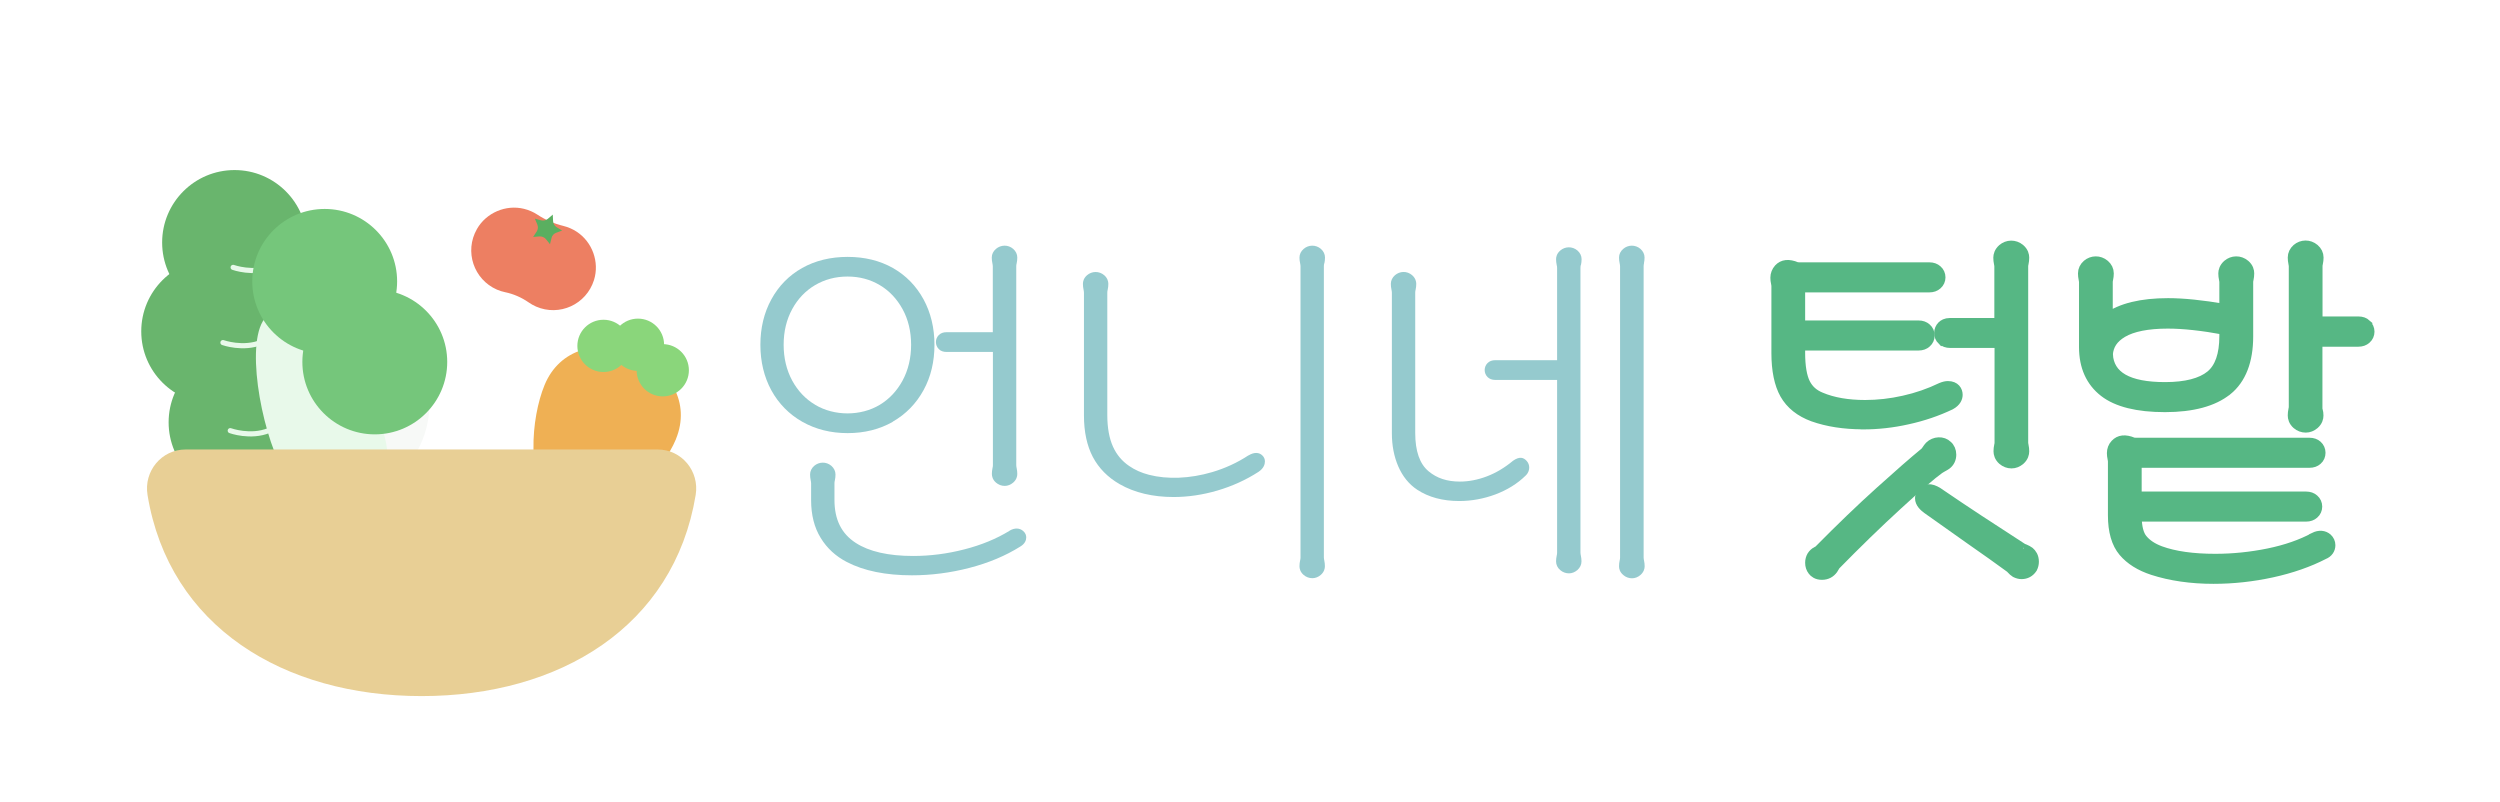 <?xml version="1.0" encoding="UTF-8"?>
<svg id="Layer_1" data-name="Layer 1" xmlns="http://www.w3.org/2000/svg" viewBox="0 0 243 78">
  <defs>
    <style>
      .cls-1 {
        fill: #f7f9f7;
      }

      .cls-2 {
        fill: #69b56d;
      }

      .cls-3 {
        fill: #ed7f62;
      }

      .cls-4 {
        fill: #efb054;
      }

      .cls-5 {
        fill: #e8f9ea;
      }

      .cls-6 {
        fill: #e8cf95;
      }

      .cls-7 {
        fill: #fff;
      }

      .cls-8 {
        fill: #8ad67b;
      }

      .cls-9 {
        fill: #95cace;
      }

      .cls-10 {
        fill: #5aaf60;
      }

      .cls-11 {
        fill: #75c67b;
      }

      .cls-12 {
        fill: #56b784;
        stroke: #56b784;
        stroke-miterlimit: 10;
      }

      .cls-13 {
        fill: none;
        stroke: #e8f9ea;
        stroke-linecap: round;
        stroke-linejoin: round;
        stroke-width: .5px;
      }
    </style>
  </defs>
  <rect class="cls-7" width="243" height="78"/>
  <path class="cls-9" d="m92.01,34.21h4.5v11c0,.09-.01.19-.04.3-.04.18-.06.37-.06.56,0,.22.07.55.4.84.24.21.54.32.85.32.29,0,.57-.11.82-.32.33-.29.4-.61.4-.84,0-.19-.02-.38-.06-.56-.02-.1-.04-.2-.04-.3v-19.32c0-.09.01-.19.04-.3.04-.18.06-.36.06-.56,0-.32-.14-.61-.4-.84-.5-.43-1.2-.4-1.67,0-.27.23-.41.52-.41.84,0,.19.02.38.06.56.02.11.04.21.04.3v6.4h-4.5c-.31,0-.56.09-.75.28-.18.18-.28.42-.28.68s.1.5.28.68c.18.19.44.28.75.28Z"/>
  <path class="cls-9" d="m86.77,40.99c1.28-.73,2.29-1.77,3-3.07.71-1.29,1.06-2.78,1.06-4.41s-.36-3.12-1.06-4.41c-.71-1.3-1.71-2.33-2.98-3.05-1.27-.72-2.75-1.08-4.4-1.08s-3.14.36-4.42,1.08c-1.28.72-2.29,1.75-3,3.06-.71,1.3-1.06,2.78-1.06,4.41s.36,3.12,1.06,4.41c.71,1.3,1.73,2.34,3.02,3.07,1.29.73,2.77,1.1,4.4,1.1s3.11-.37,4.39-1.1Zm-7.54-1.65c-.93-.55-1.68-1.34-2.23-2.35-.55-1.02-.83-2.19-.83-3.48s.28-2.45.83-3.46c.54-1,1.3-1.79,2.23-2.34.94-.55,1.99-.83,3.15-.83s2.2.28,3.13.83c.93.55,1.67,1.34,2.22,2.34.55,1,.83,2.17.83,3.46s-.28,2.46-.83,3.48c-.55,1.01-1.29,1.8-2.22,2.36-1.85,1.11-4.41,1.11-6.27,0Z"/>
  <path class="cls-9" d="m98.13,51.59c-1.27.78-2.75,1.39-4.4,1.81-1.66.43-3.33.64-4.97.64-2.41,0-4.29-.43-5.58-1.27-1.39-.9-2.07-2.26-2.07-4.18v-1.61c0-.09.01-.19.04-.3.04-.18.06-.36.06-.56,0-.32-.14-.61-.4-.84-.5-.43-1.2-.4-1.67,0-.26.23-.4.52-.4.84,0,.19.02.38.06.56.02.11.04.21.04.3v1.64c0,1.43.31,2.66.93,3.66.61,1.01,1.47,1.79,2.53,2.34,1.66.87,3.8,1.3,6.34,1.3,1.85,0,3.73-.24,5.58-.72,1.86-.48,3.53-1.18,4.96-2.08.47-.28.57-.64.57-.89,0-.16-.05-.41-.3-.62-.35-.3-.82-.32-1.32-.03Z"/>
  <path class="cls-9" d="m121.35,44.26c-1.09.72-2.28,1.26-3.53,1.63-2.17.64-4.36.72-6.14.26-.74-.19-1.38-.48-1.93-.86-.69-.47-1.22-1.1-1.57-1.88-.36-.8-.55-1.83-.55-3.06v-11.9c0-.09.01-.19.04-.3.04-.18.06-.36.06-.56,0-.22-.07-.55-.4-.84-.5-.43-1.21-.4-1.67,0-.33.29-.4.61-.4.84,0,.19.02.38.06.56.02.1.04.2.04.3v11.93c0,1.59.29,2.94.86,4.03.58,1.1,1.46,1.99,2.61,2.65,1.45.83,3.22,1.25,5.24,1.25,1.4,0,2.83-.21,4.26-.63,1.43-.42,2.78-1.03,4-1.82.51-.34.62-.74.62-1.01,0-.22-.08-.42-.25-.58-.31-.31-.8-.34-1.35,0Z"/>
  <path class="cls-9" d="m128.73,25.59c.04-.18.06-.36.06-.56,0-.32-.14-.61-.4-.84-.5-.43-1.21-.4-1.67,0-.27.23-.41.52-.41.84,0,.19.02.38.06.55.02.11.04.21.04.3v28.3c0,.09-.01.19-.04.3-.04.18-.06.37-.06.56,0,.23.07.55.4.84.24.21.54.32.85.32.29,0,.58-.11.82-.32.33-.29.4-.62.4-.84,0-.19-.02-.38-.06-.56-.02-.1-.04-.21-.04-.3v-28.3c0-.09.01-.19.04-.3Z"/>
  <path class="cls-9" d="m147.06,44.79c-.79.66-1.64,1.17-2.53,1.51-.89.34-1.78.51-2.63.51-1.25,0-2.24-.33-3.04-1-.86-.71-1.3-1.96-1.3-3.72v-13.64c0-.09.01-.19.04-.3.04-.18.06-.37.06-.56,0-.22-.07-.55-.4-.84-.51-.44-1.2-.4-1.67,0-.26.23-.4.52-.4.84,0,.19.02.38.06.56.02.1.04.21.04.3v13.67c0,1.18.21,2.26.62,3.21.42.97,1.04,1.74,1.84,2.27,1.11.73,2.48,1.1,4.09,1.1,1.19,0,2.38-.22,3.51-.64,1.14-.43,2.14-1.04,2.95-1.84.29-.28.34-.58.34-.78,0-.23-.08-.45-.24-.63-.31-.35-.7-.47-1.34-.02Z"/>
  <path class="cls-9" d="m159.79,25.59c.04-.18.06-.36.06-.56,0-.32-.14-.61-.4-.84-.5-.43-1.21-.4-1.67,0-.27.23-.41.52-.41.84,0,.19.02.38.06.56.02.1.04.2.04.3v28.3c0,.09-.01.19-.04.3-.04.18-.06.36-.06.56,0,.23.07.55.41.84.24.21.54.32.85.32.29,0,.58-.11.82-.32.33-.29.41-.62.41-.84,0-.19-.02-.38-.06-.56-.02-.1-.04-.2-.04-.3v-28.3c0-.1.01-.2.04-.3Z"/>
  <path class="cls-9" d="m153.67,25.75c.04-.18.06-.36.06-.56,0-.32-.14-.61-.4-.84-.51-.43-1.21-.4-1.67,0-.34.29-.41.62-.41.84,0,.18.02.37.06.56.03.11.04.21.04.3v8.96h-6.01c-.31,0-.56.09-.75.28-.18.18-.28.42-.28.68s.1.5.28.68c.18.18.44.28.75.28h6.01v16.79c0,.09-.01.19-.04.3-.04.18-.06.37-.06.55,0,.32.14.62.4.84.24.21.54.32.85.32.3,0,.57-.11.82-.32.26-.23.4-.52.4-.84,0-.19-.02-.38-.06-.56-.02-.1-.04-.2-.04-.3v-27.67c0-.1.01-.19.04-.3Z"/>
  <path class="cls-12" d="m196.81,53.4c-.12-.05-.21-.08-.19-.07-2.98-1.92-5.68-3.69-7.99-5.27-.77-.57-1.32-.64-1.71-.25-.23.23-.28.46-.28.62,0,.46.4.81.7,1.03l4.08,2.89c1.59,1.11,2.92,2.05,3.98,2.83,0,0,.05.04.13.13.12.13.22.23.38.33.2.1.4.15.58.15.43,0,.78-.18,1.04-.57.1-.2.15-.41.15-.62,0-.49-.22-.78-.43-.96-.12-.09-.28-.17-.46-.25Z"/>
  <path class="cls-12" d="m188.8,33.04c.18.19.44.28.75.28h4.82v9.69c0,.1-.01.2-.04.3-.04.18-.06.37-.06.56,0,.22.07.55.4.84.25.21.53.32.85.32.3,0,.57-.11.82-.32.33-.29.4-.62.4-.84,0-.19-.02-.38-.06-.55-.02-.11-.04-.21-.04-.3v-17.12c0-.09.01-.19.04-.3.04-.18.06-.37.06-.56,0-.22-.07-.55-.41-.84-.51-.43-1.2-.4-1.67,0-.33.29-.41.62-.41.84,0,.19.02.38.06.56.02.1.04.2.04.3v5.51h-4.82c-.39,0-.62.15-.75.28-.18.18-.28.42-.28.68s.1.5.28.68Z"/>
  <path class="cls-12" d="m188.78,45.4c.17-.09.3-.18.41-.25.3-.23.46-.56.46-.96,0-.36-.14-.68-.38-.88-.43-.43-1.22-.4-1.7.07-.09.1-.19.23-.3.4-.08.12-.13.17-.15.19-1.1.9-2.57,2.19-4.39,3.83-1.82,1.64-3.83,3.57-5.95,5.72,0,0-.04.03-.15.08h0c-.22.11-.38.26-.5.45-.11.19-.17.41-.17.65,0,.29.08.54.25.76.14.18.4.4.88.4.45,0,.82-.19,1.07-.55.05-.07.11-.17.17-.28.04-.08.07-.1.07-.11,2.04-2.08,4.07-4.06,6.04-5.86,1.96-1.8,3.32-2.97,4.05-3.49.07-.05.17-.11.28-.17Z"/>
  <path class="cls-12" d="m181.07,41.24c1.43,0,2.9-.16,4.36-.49,1.46-.32,2.85-.79,4.15-1.41.57-.31.69-.7.69-.97,0-.38-.24-.83-.93-.83-.17,0-.37.04-.64.15-1.14.55-2.37.98-3.64,1.26-1.27.29-2.54.43-3.77.43-1.68,0-3.13-.25-4.31-.75-.7-.28-1.2-.73-1.52-1.36-.33-.66-.5-1.66-.5-2.98v-.72h11.53c.3,0,.55-.09.74-.26.21-.18.32-.43.32-.7s-.11-.52-.32-.7c-.19-.17-.44-.26-.74-.26h-11.53v-3.73h12.58c.3,0,.55-.09.74-.26.21-.18.32-.43.32-.7s-.11-.52-.32-.7c-.19-.17-.44-.26-.74-.26h-12.59c-.25,0-.32-.02-.33-.03-.78-.32-1.32-.25-1.71.17h0c-.21.24-.33.53-.33.85,0,.17.02.35.06.52.02.1.04.2.04.3v6.51c0,1.68.28,3.02.82,3.98.56.99,1.48,1.72,2.73,2.18,1.41.5,3.03.75,4.83.75Z"/>
  <path class="cls-12" d="m216.47,37.94c1.36-1.1,2.04-2.87,2.04-5.25v-5.26c0-.1.01-.2.04-.3.04-.18.06-.37.06-.56,0-.23-.07-.55-.41-.84-.51-.43-1.2-.4-1.67,0-.33.29-.41.62-.41.84,0,.19.02.38.06.55.02.11.04.21.04.3v2.62c-2.15-.37-3.99-.56-5.48-.56-2.59,0-4.56.48-5.88,1.43v-3.49c0-.09.01-.19.04-.3.04-.18.06-.37.06-.55,0-.32-.14-.61-.41-.84-.51-.43-1.2-.4-1.67,0-.26.23-.4.52-.4.84,0,.19.02.38.06.56.02.1.04.21.04.3v6.31c0,1.89.66,3.35,1.95,4.35,1.26.98,3.25,1.47,5.91,1.47s4.69-.55,6.02-1.62Zm-11.6-3.48c.06-.91.52-1.61,1.43-2.15.97-.57,2.45-.87,4.41-.87,1.51,0,3.36.2,5.51.6v.64c0,1.81-.45,3.09-1.34,3.82-.92.75-2.41,1.14-4.43,1.14-3.62,0-5.45-1.06-5.58-3.18Z"/>
  <path class="cls-12" d="m229.99,31.52c-.19-.17-.44-.26-.74-.26h-4v-5.38c0-.09.01-.19.04-.3.04-.18.06-.37.06-.55,0-.32-.14-.61-.41-.84-.51-.43-1.2-.4-1.67,0-.26.23-.4.52-.4.84,0,.19.02.38.06.56.02.1.04.21.04.3v13.64c0,.09-.01.19-.04.3h0c-.04.18-.06.37-.06.56,0,.22.07.55.4.84.24.21.54.32.85.32.3,0,.57-.11.82-.32.33-.29.4-.61.4-.84,0-.18-.02-.35-.07-.51-.02-.08-.03-.13-.03-.15v-6.53h4c.3,0,.55-.09.74-.26.21-.18.32-.43.32-.7s-.11-.52-.32-.7Z"/>
  <path class="cls-12" d="m224.94,52.26c-1.24.67-2.73,1.19-4.43,1.54-1.71.35-3.46.53-5.19.53-2.16,0-3.96-.25-5.35-.76-.75-.28-1.33-.66-1.73-1.15-.37-.44-.56-1.19-.57-2.22h16.49c.3,0,.55-.09.74-.26.21-.18.32-.43.32-.7s-.11-.52-.32-.7c-.19-.17-.44-.26-.74-.26h-16.49v-3.31h16.82c.3,0,.55-.09.74-.26.21-.18.31-.43.31-.7s-.11-.52-.31-.7c-.19-.17-.44-.26-.74-.26h-16.83c-.25,0-.32-.02-.33-.03-.78-.32-1.32-.25-1.71.17-.22.23-.33.53-.33.85,0,.17.02.35.06.52.02.11.04.21.04.3v5.23c0,1.54.34,2.73,1.02,3.53.66.78,1.61,1.38,2.84,1.78,1.73.56,3.72.85,5.91.85,1.89,0,3.8-.21,5.68-.62,1.88-.41,3.59-1.01,5.02-1.75.41-.16.64-.49.64-.89,0-.25-.11-.49-.3-.66-.31-.27-.75-.33-1.26-.08Z"/>
  <g>
    <path class="cls-4" d="m65.71,42.67c-1.3,3.16-5.57,7.63-9.59,8.42-.89.17-1.8-.2-2.35-.92-2.68-3.56-2.15-9.55-.84-12.74,1.45-3.53,5.19-4.49,8.71-3.04s5.51,4.76,4.06,8.29Z"/>
    <circle class="cls-8" cx="62.01" cy="33.51" r="2.54"/>
    <circle class="cls-8" cx="64.42" cy="35.99" r="2.54"/>
    <circle class="cls-8" cx="58.66" cy="33.62" r="2.54"/>
  </g>
  <g>
    <path class="cls-3" d="m56.05,22.52c-.41-.27-.85-.45-1.29-.56-.9-.22-1.76-.59-2.53-1.1-.38-.25-.81-.44-1.29-.56-1.77-.44-3.68.38-4.58,1.96-1.25,2.19-.3,4.91,1.94,5.89.26.11.53.2.79.25.82.17,1.6.51,2.29.99.22.16.47.29.73.41,2.25.98,4.88-.19,5.63-2.59.54-1.74-.16-3.69-1.69-4.69Z"/>
    <path class="cls-10" d="m53.73,20.87l.03.63c.01.24.14.45.34.58l.54.33-.59.22c-.22.08-.39.27-.44.5l-.15.61-.39-.49c-.15-.18-.38-.28-.62-.27l-.63.05.35-.53c.13-.2.15-.45.06-.67l-.24-.58.61.17c.23.06.47,0,.65-.15l.48-.41Z"/>
  </g>
  <g>
    <path class="cls-1" d="m40.68,34.02c2.37,5.25.74,11.11-3.64,13.09s-9.85-.68-12.22-5.93-1.88-13.65,2.5-15.63,11,3.22,13.37,8.47Z"/>
    <path class="cls-1" d="m34.94,36.61c2.37,5.25.74,11.11-3.64,13.09s-9.85-.68-12.22-5.93-1.88-13.65,2.5-15.63,11,3.22,13.37,8.47Z"/>
    <path class="cls-5" d="m34.19,36.42c1.55,3.44.9,7.09-1.45,8.15s-5.52-.87-7.07-4.31-1.65-8.75.7-9.81,6.27,2.53,7.82,5.97Z"/>
    <circle class="cls-2" cx="20.77" cy="32.21" r="7.04"/>
    <circle class="cls-2" cx="22.8" cy="23.57" r="7.04"/>
    <circle class="cls-2" cx="23.43" cy="41.05" r="7.04"/>
    <path class="cls-5" d="m36.68,40.47c2.03,4.49.66,7.21-2,8.41s-5.6.42-7.63-4.07-3.34-13.16-.69-14.36,8.28,5.53,10.31,10.02Z"/>
    <path class="cls-13" d="m21.67,33.3s1.97.71,3.77-.04"/>
    <path class="cls-13" d="m22.66,25.99s1.97.71,3.77-.04"/>
    <path class="cls-13" d="m22.38,41.86s1.97.72,3.77-.02"/>
    <circle class="cls-11" cx="31.56" cy="27.35" r="7.04"/>
    <circle class="cls-11" cx="36.43" cy="35.18" r="7.04"/>
  </g>
  <path class="cls-6" d="m63.92,43.69c2.34,0,4.08,2.11,3.7,4.42-2.11,12.81-13.24,19.55-26.64,19.55s-24.54-6.74-26.64-19.55c-.38-2.31,1.36-4.42,3.7-4.42h45.88Z"/>
</svg>